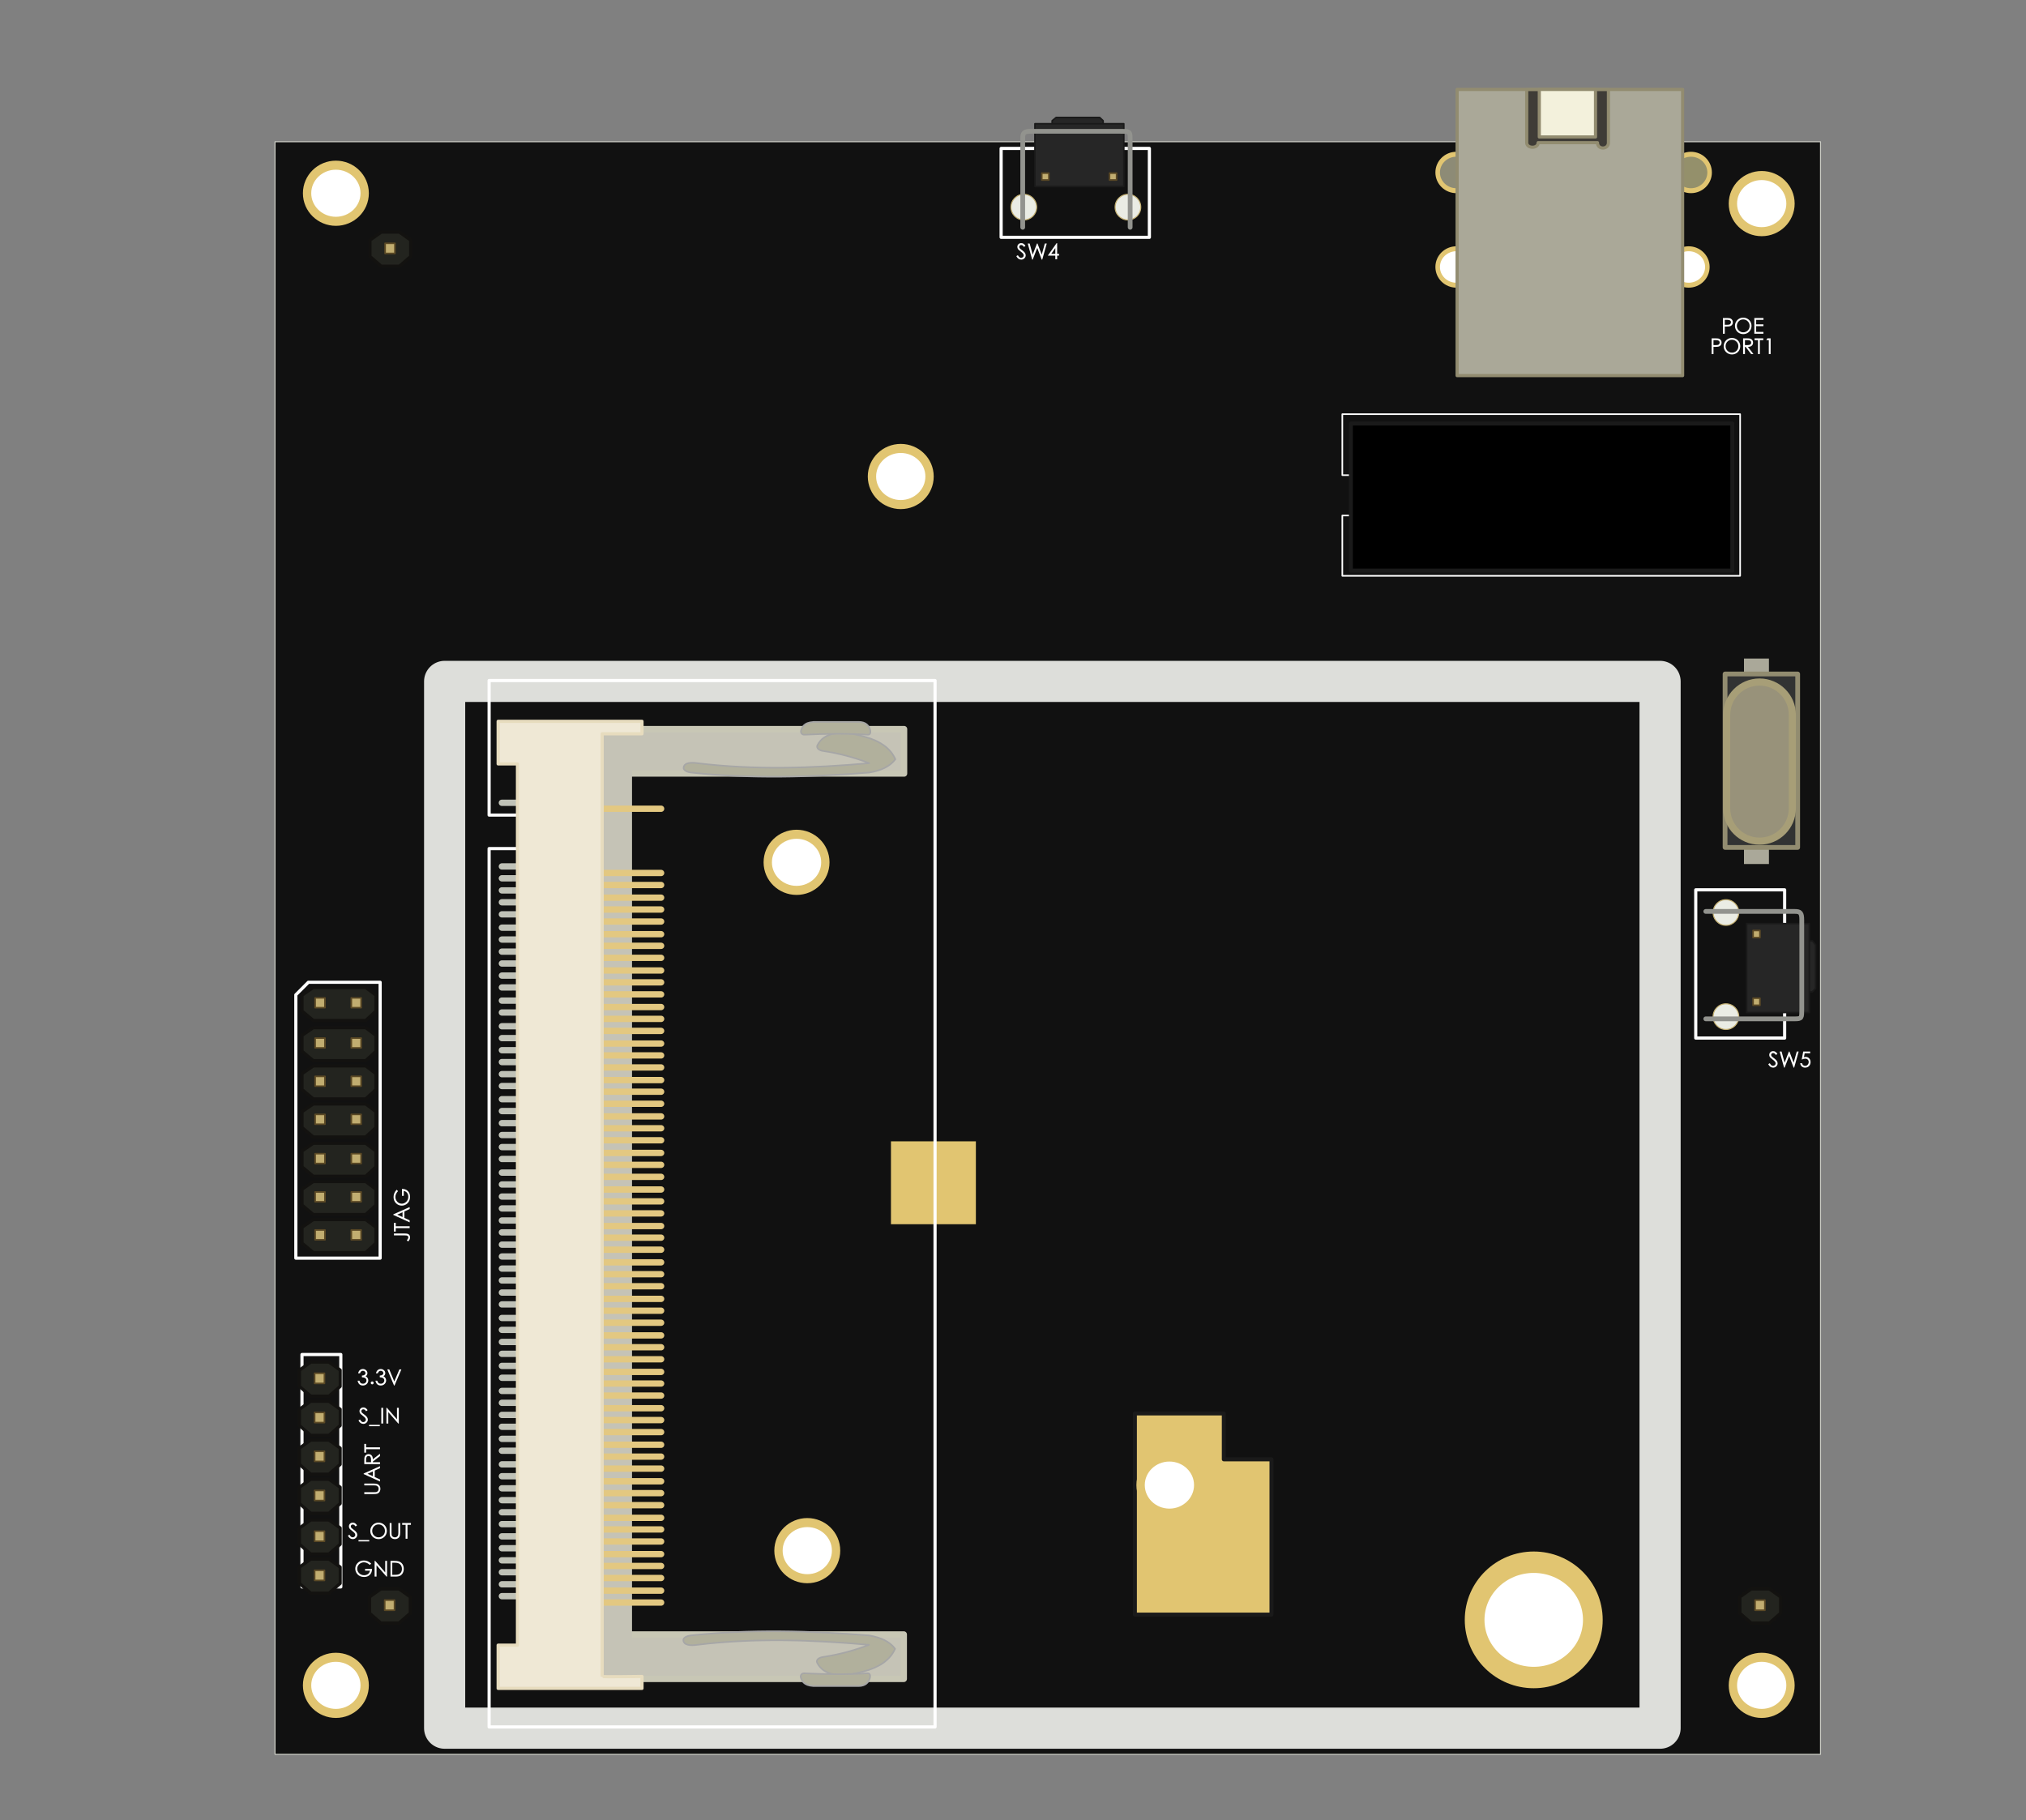 <?xml version="1.0" encoding="UTF-8" standalone="no"?>
<!DOCTYPE svg PUBLIC "-//W3C//DTD SVG 1.1//EN" "http://www.w3.org/Graphics/SVG/1.1/DTD/svg11.dtd">
<svg width="100%" height="100%" viewBox="0 0 1280 1150" version="1.1" xmlns="http://www.w3.org/2000/svg" xmlns:xlink="http://www.w3.org/1999/xlink" xml:space="preserve" style="fill-rule:evenodd;clip-rule:evenodd;stroke-linecap:round;stroke-linejoin:round;stroke-miterlimit:1.414;">
    <rect x="0" y="0" width="1280" height="1150" fill="#808080" stroke="none"/>
    <g transform="matrix(1.011,0,0,1.005,-3.081,0.949)">
        <rect x="174.908" y="88.156" width="965.796" height="1013.85" style="fill:rgb(17,17,17);stroke-width:0.64px;stroke:rgb(204,205,197);"/>
    </g>
    <path d="M717.021,893.081L773.183,893.081L773.183,922.075L803.295,922.075L803.295,1020.18L717.021,1020.18L717.021,893.081Z" style="fill:rgb(225,197,113);stroke-width:2.5px;stroke:rgb(26,26,26);"/>
    <rect x="562.894" y="721.14" width="53.652" height="52.372" style="fill:rgb(225,197,113);"/>
    <g id="jtag">
        <path d="M186.907,794.95L240.175,794.95L240.175,620.651L194.814,620.651L186.907,628.557L186.907,794.95Z" style="fill:none;stroke-width:2px;stroke:white;"/>
        <g id="JTAG" transform="matrix(-1.60812e-16,-1,1,-1.60812e-16,-615.372,993.821)">
            <path d="M214.444,870.938C214.444,871.851 214.374,872.53 214.234,872.973C214.094,873.416 213.823,873.771 213.42,874.038C213.018,874.305 212.583,874.438 212.117,874.438C211.652,874.438 211.222,874.366 210.828,874.221C210.435,874.076 209.971,873.773 209.438,873.312L210.062,872.389C210.587,872.769 210.985,873.023 211.256,873.149C211.527,873.276 211.792,873.339 212.05,873.339C212.307,873.339 212.545,873.244 212.762,873.054C212.979,872.864 213.117,872.618 213.176,872.315C213.235,872.012 213.264,871.539 213.264,870.897L213.264,864.262L214.444,864.262L214.444,870.938Z" style="fill:white;fill-rule:nonzero;"/>
            <path d="M221.188,865.402L219.017,865.402L219.017,874.194L217.837,874.194L217.837,865.402L215.652,865.402L215.652,864.262L221.188,864.262L221.188,865.402Z" style="fill:white;fill-rule:nonzero;"/>
            <path d="M231.161,874.194L229.926,874.194L228.393,870.87L224.295,870.87L222.775,874.194L221.486,874.194L226.181,863.869L226.534,863.869L231.161,874.194ZM227.864,869.689L226.358,866.338L224.838,869.689L227.864,869.689Z" style="fill:white;fill-rule:nonzero;"/>
            <path d="M242.64,869.337C242.612,870.947 242.144,872.2 241.235,873.095C240.326,873.991 239.13,874.438 237.646,874.438C235.946,874.438 234.589,873.916 233.576,872.871C232.563,871.826 232.056,870.603 232.056,869.201C232.056,867.799 232.563,866.584 233.576,865.558C234.589,864.531 235.896,864.018 237.497,864.018C238.366,864.018 239.173,864.178 239.919,864.499C240.665,864.821 241.396,865.311 242.11,865.972L241.215,866.826C240.663,866.293 240.066,865.883 239.424,865.598C238.782,865.314 238.121,865.171 237.443,865.171C236.764,865.171 236.091,865.352 235.421,865.714C234.752,866.076 234.227,866.564 233.847,867.179C233.467,867.794 233.277,868.459 233.277,869.174C233.277,870.286 233.696,871.257 234.532,872.084C235.369,872.912 236.416,873.326 237.674,873.326C238.605,873.326 239.41,873.07 240.089,872.559C240.767,872.048 241.183,871.349 241.337,870.463L238.243,870.463L238.243,869.337L242.64,869.337Z" style="fill:white;fill-rule:nonzero;"/>
        </g>
        <g transform="matrix(1,0,0,1,0,98.221)">
            <path d="M197.929,624.159L231.056,624.159L237.534,629.061L237.534,639.024L231.056,644.992L197.929,644.992L190.804,639.024L190.804,629.061L197.929,624.159Z" style="fill:rgb(35,36,31);stroke-width:2px;stroke:rgb(19,18,16);"/>
            <g transform="matrix(0.53,0,0,0.494,-3.09,488.473)">
                <rect x="381.477" y="287.99" width="11.716" height="12.521" style="fill:rgb(193,173,112);stroke-width:1.95px;stroke-linecap:square;stroke-linejoin:miter;stroke:rgb(91,73,37);"/>
            </g>
            <g transform="matrix(0.53,0,0,0.494,19.772,488.473)">
                <rect x="381.477" y="287.99" width="11.716" height="12.521" style="fill:rgb(193,173,112);stroke-width:1.95px;stroke-linecap:square;stroke-linejoin:miter;stroke:rgb(91,73,37);"/>
            </g>
        </g>
        <g transform="matrix(1,0,0,1,0,25.17)">
            <path d="M197.929,624.159L231.056,624.159L237.534,629.061L237.534,639.024L231.056,644.992L197.929,644.992L190.804,639.024L190.804,629.061L197.929,624.159Z" style="fill:rgb(35,36,31);stroke-width:2px;stroke:rgb(19,18,16);"/>
            <g transform="matrix(0.53,0,0,0.494,-3.09,488.473)">
                <rect x="381.477" y="287.99" width="11.716" height="12.521" style="fill:rgb(193,173,112);stroke-width:1.95px;stroke-linecap:square;stroke-linejoin:miter;stroke:rgb(91,73,37);"/>
            </g>
            <g transform="matrix(0.53,0,0,0.494,19.772,488.473)">
                <rect x="381.477" y="287.99" width="11.716" height="12.521" style="fill:rgb(193,173,112);stroke-width:1.95px;stroke-linecap:square;stroke-linejoin:miter;stroke:rgb(91,73,37);"/>
            </g>
        </g>
        <g transform="matrix(1,0,0,1,0,-0.232)">
            <path d="M197.929,624.159L231.056,624.159L237.534,629.061L237.534,639.024L231.056,644.992L197.929,644.992L190.804,639.024L190.804,629.061L197.929,624.159Z" style="fill:rgb(35,36,31);stroke-width:2px;stroke:rgb(19,18,16);"/>
            <g transform="matrix(0.53,0,0,0.494,-3.09,488.473)">
                <rect x="381.477" y="287.99" width="11.716" height="12.521" style="fill:rgb(193,173,112);stroke-width:1.95px;stroke-linecap:square;stroke-linejoin:miter;stroke:rgb(91,73,37);"/>
            </g>
            <g transform="matrix(0.53,0,0,0.494,19.772,488.473)">
                <rect x="381.477" y="287.99" width="11.716" height="12.521" style="fill:rgb(193,173,112);stroke-width:1.95px;stroke-linecap:square;stroke-linejoin:miter;stroke:rgb(91,73,37);"/>
            </g>
        </g>
        <g transform="matrix(1,0,0,1,0,146.425)">
            <path d="M197.929,624.159L231.056,624.159L237.534,629.061L237.534,639.024L231.056,644.992L197.929,644.992L190.804,639.024L190.804,629.061L197.929,624.159Z" style="fill:rgb(35,36,31);stroke-width:2px;stroke:rgb(19,18,16);"/>
            <g transform="matrix(0.53,0,0,0.494,-3.09,488.473)">
                <rect x="381.477" y="287.99" width="11.716" height="12.521" style="fill:rgb(193,173,112);stroke-width:1.95px;stroke-linecap:square;stroke-linejoin:miter;stroke:rgb(91,73,37);"/>
            </g>
            <g transform="matrix(0.53,0,0,0.494,19.772,488.473)">
                <rect x="381.477" y="287.99" width="11.716" height="12.521" style="fill:rgb(193,173,112);stroke-width:1.95px;stroke-linecap:square;stroke-linejoin:miter;stroke:rgb(91,73,37);"/>
            </g>
        </g>
        <g transform="matrix(1,0,0,1,0,73.375)">
            <path d="M197.929,624.159L231.056,624.159L237.534,629.061L237.534,639.024L231.056,644.992L197.929,644.992L190.804,639.024L190.804,629.061L197.929,624.159Z" style="fill:rgb(35,36,31);stroke-width:2px;stroke:rgb(19,18,16);"/>
            <g transform="matrix(0.53,0,0,0.494,-3.09,488.473)">
                <rect x="381.477" y="287.99" width="11.716" height="12.521" style="fill:rgb(193,173,112);stroke-width:1.95px;stroke-linecap:square;stroke-linejoin:miter;stroke:rgb(91,73,37);"/>
            </g>
            <g transform="matrix(0.53,0,0,0.494,19.772,488.473)">
                <rect x="381.477" y="287.99" width="11.716" height="12.521" style="fill:rgb(193,173,112);stroke-width:1.95px;stroke-linecap:square;stroke-linejoin:miter;stroke:rgb(91,73,37);"/>
            </g>
        </g>
        <g transform="matrix(1,0,0,1,0,122.396)">
            <path d="M197.929,624.159L231.056,624.159L237.534,629.061L237.534,639.024L231.056,644.992L197.929,644.992L190.804,639.024L190.804,629.061L197.929,624.159Z" style="fill:rgb(35,36,31);stroke-width:2px;stroke:rgb(19,18,16);"/>
            <g transform="matrix(0.53,0,0,0.494,-3.09,488.473)">
                <rect x="381.477" y="287.99" width="11.716" height="12.521" style="fill:rgb(193,173,112);stroke-width:1.95px;stroke-linecap:square;stroke-linejoin:miter;stroke:rgb(91,73,37);"/>
            </g>
            <g transform="matrix(0.53,0,0,0.494,19.772,488.473)">
                <rect x="381.477" y="287.99" width="11.716" height="12.521" style="fill:rgb(193,173,112);stroke-width:1.95px;stroke-linecap:square;stroke-linejoin:miter;stroke:rgb(91,73,37);"/>
            </g>
        </g>
        <g transform="matrix(1,0,0,1,0,49.345)">
            <path d="M197.929,624.159L231.056,624.159L237.534,629.061L237.534,639.024L231.056,644.992L197.929,644.992L190.804,639.024L190.804,629.061L197.929,624.159Z" style="fill:rgb(35,36,31);stroke-width:2px;stroke:rgb(19,18,16);"/>
            <g transform="matrix(0.53,0,0,0.494,-3.09,488.473)">
                <rect x="381.477" y="287.99" width="11.716" height="12.521" style="fill:rgb(193,173,112);stroke-width:1.95px;stroke-linecap:square;stroke-linejoin:miter;stroke:rgb(91,73,37);"/>
            </g>
            <g transform="matrix(0.53,0,0,0.494,19.772,488.473)">
                <rect x="381.477" y="287.99" width="11.716" height="12.521" style="fill:rgb(193,173,112);stroke-width:1.95px;stroke-linecap:square;stroke-linejoin:miter;stroke:rgb(91,73,37);"/>
            </g>
        </g>
    </g>
    <g id="uart">
        <rect x="190.79" y="855.842" width="24.532" height="146.839" style="fill:none;stroke-width:2px;stroke:white;"/>
        <g transform="matrix(1,0,0,1.035,-1.593,214.608)">
            <path d="M197.929,624.159L209.398,624.159L216.522,629.061L216.522,639.024L209.398,644.992L197.929,644.992L190.804,639.024L190.804,629.061L197.929,624.159Z" style="fill:rgb(35,36,31);stroke-width:1.97px;stroke:rgb(19,18,16);"/>
            <g transform="matrix(0.53,0,0,0.494,-1.812,488.736)">
                <rect x="381.477" y="287.99" width="11.716" height="12.521" style="fill:rgb(193,173,112);stroke-width:1.92px;stroke-linecap:square;stroke-linejoin:miter;stroke:rgb(91,73,37);"/>
            </g>
        </g>
        <g transform="matrix(1,0,0,1.035,42.683,357.932)">
            <path d="M197.929,624.159L209.398,624.159L216.522,629.061L216.522,639.024L209.398,644.992L197.929,644.992L190.804,639.024L190.804,629.061L197.929,624.159Z" style="fill:rgb(35,36,31);stroke-width:1.97px;stroke:rgb(19,18,16);"/>
            <g transform="matrix(0.53,0,0,0.494,-1.812,488.736)">
                <rect x="381.477" y="287.99" width="11.716" height="12.521" style="fill:rgb(193,173,112);stroke-width:1.92px;stroke-linecap:square;stroke-linejoin:miter;stroke:rgb(91,73,37);"/>
            </g>
        </g>
        <g transform="matrix(1,0,0,1.035,908.458,357.932)">
            <path d="M197.929,624.159L209.398,624.159L216.522,629.061L216.522,639.024L209.398,644.992L197.929,644.992L190.804,639.024L190.804,629.061L197.929,624.159Z" style="fill:rgb(35,36,31);stroke-width:1.97px;stroke:rgb(19,18,16);"/>
            <g transform="matrix(0.53,0,0,0.494,-1.812,488.736)">
                <rect x="381.477" y="287.99" width="11.716" height="12.521" style="fill:rgb(193,173,112);stroke-width:1.92px;stroke-linecap:square;stroke-linejoin:miter;stroke:rgb(91,73,37);"/>
            </g>
        </g>
        <g transform="matrix(1,0,0,1.035,42.931,-499.348)">
            <path d="M197.929,624.159L209.398,624.159L216.522,629.061L216.522,639.024L209.398,644.992L197.929,644.992L190.804,639.024L190.804,629.061L197.929,624.159Z" style="fill:rgb(35,36,31);stroke-width:1.97px;stroke:rgb(19,18,16);"/>
            <g transform="matrix(0.53,0,0,0.494,-1.812,488.736)">
                <rect x="381.477" y="287.99" width="11.716" height="12.521" style="fill:rgb(193,173,112);stroke-width:1.92px;stroke-linecap:square;stroke-linejoin:miter;stroke:rgb(91,73,37);"/>
            </g>
        </g>
        <g transform="matrix(1,0,0,1.035,-1.593,263.882)">
            <path d="M197.929,624.159L209.398,624.159L216.522,629.061L216.522,639.024L209.398,644.992L197.929,644.992L190.804,639.024L190.804,629.061L197.929,624.159Z" style="fill:rgb(35,36,31);stroke-width:1.97px;stroke:rgb(19,18,16);"/>
            <g transform="matrix(0.53,0,0,0.494,-1.812,488.736)">
                <rect x="381.477" y="287.99" width="11.716" height="12.521" style="fill:rgb(193,173,112);stroke-width:1.92px;stroke-linecap:square;stroke-linejoin:miter;stroke:rgb(91,73,37);"/>
            </g>
        </g>
        <g transform="matrix(1,0,0,1.035,-1.593,314.35)">
            <path d="M197.929,624.159L209.398,624.159L216.522,629.061L216.522,639.024L209.398,644.992L197.929,644.992L190.804,639.024L190.804,629.061L197.929,624.159Z" style="fill:rgb(35,36,31);stroke-width:1.97px;stroke:rgb(19,18,16);"/>
            <g transform="matrix(0.53,0,0,0.494,-1.812,488.736)">
                <rect x="381.477" y="287.99" width="11.716" height="12.521" style="fill:rgb(193,173,112);stroke-width:1.92px;stroke-linecap:square;stroke-linejoin:miter;stroke:rgb(91,73,37);"/>
            </g>
        </g>
        <g transform="matrix(1,0,0,1.035,-1.593,239.347)">
            <path d="M197.929,624.159L209.398,624.159L216.522,629.061L216.522,639.024L209.398,644.992L197.929,644.992L190.804,639.024L190.804,629.061L197.929,624.159Z" style="fill:rgb(35,36,31);stroke-width:1.97px;stroke:rgb(19,18,16);"/>
            <g transform="matrix(0.53,0,0,0.494,-1.812,488.736)">
                <rect x="381.477" y="287.99" width="11.716" height="12.521" style="fill:rgb(193,173,112);stroke-width:1.92px;stroke-linecap:square;stroke-linejoin:miter;stroke:rgb(91,73,37);"/>
            </g>
        </g>
        <g transform="matrix(1,0,0,1.035,-1.593,288.621)">
            <path d="M197.929,624.159L209.398,624.159L216.522,629.061L216.522,639.024L209.398,644.992L197.929,644.992L190.804,639.024L190.804,629.061L197.929,624.159Z" style="fill:rgb(35,36,31);stroke-width:1.97px;stroke:rgb(19,18,16);"/>
            <g transform="matrix(0.53,0,0,0.494,-1.812,488.736)">
                <rect x="381.477" y="287.99" width="11.716" height="12.521" style="fill:rgb(193,173,112);stroke-width:1.92px;stroke-linecap:square;stroke-linejoin:miter;stroke:rgb(91,73,37);"/>
            </g>
        </g>
        <g transform="matrix(1,0,0,1.035,-1.593,339.089)">
            <path d="M197.929,624.159L209.398,624.159L216.522,629.061L216.522,639.024L209.398,644.992L197.929,644.992L190.804,639.024L190.804,629.061L197.929,624.159Z" style="fill:rgb(35,36,31);stroke-width:1.97px;stroke:rgb(19,18,16);"/>
            <g transform="matrix(0.53,0,0,0.494,-1.812,488.736)">
                <rect x="381.477" y="287.99" width="11.716" height="12.521" style="fill:rgb(193,173,112);stroke-width:1.92px;stroke-linecap:square;stroke-linejoin:miter;stroke:rgb(91,73,37);"/>
            </g>
        </g>
        <g transform="matrix(1,0,0,1,13.652,0.983)">
            <path d="M217.341,868.604C217.875,868.866 218.289,869.228 218.583,869.689C218.877,870.151 219.024,870.653 219.024,871.195C219.024,872.082 218.7,872.844 218.054,873.482C217.407,874.119 216.591,874.438 215.605,874.438C214.718,874.438 213.992,874.183 213.427,873.672C212.861,873.161 212.479,872.403 212.28,871.399L213.434,871.399C213.605,872.041 213.861,872.518 214.2,872.83C214.539,873.143 215.023,873.299 215.652,873.299C216.281,873.299 216.808,873.102 217.233,872.708C217.658,872.315 217.87,871.82 217.87,871.223C217.87,870.626 217.629,870.151 217.145,869.798C216.661,869.445 215.948,869.26 215.008,869.242L215.008,868.156C215.686,868.156 216.233,868.011 216.649,867.722C217.065,867.432 217.273,867.073 217.273,866.643C217.273,866.214 217.113,865.856 216.792,865.571C216.471,865.286 216.082,865.144 215.625,865.144C215.168,865.144 214.797,865.273 214.512,865.531C214.227,865.788 213.985,866.18 213.786,866.704L212.606,866.704C212.805,865.836 213.167,865.171 213.691,864.71C214.216,864.248 214.863,864.018 215.632,864.018C216.401,864.018 217.068,864.271 217.633,864.778C218.198,865.284 218.481,865.899 218.481,866.623C218.481,867.455 218.101,868.115 217.341,868.604Z" style="fill:white;fill-rule:nonzero;"/>
            <path d="M221.493,871.874C221.747,871.874 221.961,871.962 222.138,872.138C222.314,872.315 222.402,872.532 222.402,872.79C222.402,873.048 222.314,873.265 222.138,873.441C221.961,873.617 221.749,873.706 221.5,873.706C221.251,873.706 221.036,873.615 220.856,873.434C220.675,873.253 220.584,873.036 220.584,872.783C220.584,872.53 220.675,872.315 220.856,872.138C221.036,871.962 221.249,871.874 221.493,871.874Z" style="fill:white;fill-rule:nonzero;"/>
            <path d="M228.617,868.604C229.15,868.866 229.564,869.228 229.858,869.689C230.152,870.151 230.299,870.653 230.299,871.195C230.299,872.082 229.976,872.844 229.329,873.482C228.682,874.119 227.866,874.438 226.88,874.438C225.993,874.438 225.268,874.183 224.702,873.672C224.137,873.161 223.755,872.403 223.556,871.399L224.709,871.399C224.881,872.041 225.136,872.518 225.476,872.83C225.815,873.143 226.299,873.299 226.927,873.299C227.556,873.299 228.083,873.102 228.508,872.708C228.933,872.315 229.146,871.82 229.146,871.223C229.146,870.626 228.904,870.151 228.42,869.798C227.936,869.445 227.224,869.26 226.283,869.242L226.283,868.156C226.961,868.156 227.509,868.011 227.925,867.722C228.341,867.432 228.549,867.073 228.549,866.643C228.549,866.214 228.388,865.856 228.067,865.571C227.746,865.286 227.357,865.144 226.9,865.144C226.443,865.144 226.073,865.273 225.788,865.531C225.503,865.788 225.261,866.18 225.062,866.704L223.881,866.704C224.08,865.836 224.442,865.171 224.967,864.71C225.491,864.248 226.138,864.018 226.907,864.018C227.676,864.018 228.343,864.271 228.908,864.778C229.474,865.284 229.756,865.899 229.756,866.623C229.756,867.455 229.376,868.115 228.617,868.604Z" style="fill:white;fill-rule:nonzero;"/>
            <path d="M239.933,864.262L235.604,874.438L235.292,874.438L231.032,864.262L232.28,864.262L235.455,871.901L238.684,864.262L239.933,864.262Z" style="fill:white;fill-rule:nonzero;"/>
        </g>
        <g transform="matrix(1,0,0,1,13.652,25.249)">
            <path d="M217.674,866.447C217.312,865.958 217.004,865.63 216.751,865.463C216.498,865.295 216.202,865.212 215.862,865.212C215.523,865.212 215.238,865.32 215.008,865.537C214.777,865.755 214.662,866.033 214.662,866.372C214.662,866.711 214.77,867.007 214.987,867.261C215.204,867.514 215.704,867.928 216.487,868.502C217.269,869.077 217.841,869.617 218.203,870.124C218.565,870.63 218.746,871.164 218.746,871.725C218.746,872.457 218.463,873.093 217.898,873.631C217.332,874.169 216.674,874.438 215.923,874.438C214.603,874.438 213.567,873.701 212.816,872.227L213.807,871.657C214.395,872.751 215.055,873.299 215.788,873.299C216.258,873.299 216.661,873.149 216.995,872.851C217.33,872.552 217.497,872.204 217.497,871.806C217.497,871.408 217.357,871.03 217.077,870.673C216.796,870.316 216.312,869.877 215.625,869.357C214.937,868.837 214.465,868.441 214.207,868.17C213.949,867.898 213.762,867.609 213.644,867.301C213.526,866.994 213.468,866.686 213.468,866.379C213.468,865.718 213.696,865.16 214.153,864.703C214.61,864.246 215.2,864.018 215.923,864.018C216.484,864.018 216.973,864.16 217.389,864.445C217.805,864.73 218.212,865.153 218.61,865.714L217.674,866.447Z" style="fill:white;fill-rule:nonzero;"/>
            <rect x="219.519" y="875.022" width="6.784" height="0.868" style="fill:white;fill-rule:nonzero;"/>
            <rect x="227.253" y="864.262" width="1.167" height="9.932" style="fill:white;fill-rule:nonzero;"/>
            <path d="M238.311,874.194L237.959,874.194L231.663,866.989L231.663,874.194L230.469,874.194L230.469,864.262L230.822,864.262L237.158,871.562L237.158,864.262L238.311,864.262L238.311,874.194Z" style="fill:white;fill-rule:nonzero;"/>
        </g>
        <g transform="matrix(1,0,0,1,13.652,98.043)">
            <path d="M210.998,866.447C210.636,865.958 210.329,865.63 210.075,865.463C209.822,865.295 209.526,865.212 209.187,865.212C208.848,865.212 208.563,865.32 208.332,865.537C208.101,865.755 207.986,866.033 207.986,866.372C207.986,866.711 208.094,867.007 208.312,867.261C208.529,867.514 209.028,867.928 209.811,868.502C210.593,869.077 211.165,869.617 211.527,870.124C211.889,870.63 212.07,871.164 212.07,871.725C212.07,872.457 211.787,873.093 211.222,873.631C210.657,874.169 209.999,874.438 209.248,874.438C207.927,874.438 206.891,873.701 206.141,872.227L207.131,871.657C207.719,872.751 208.379,873.299 209.112,873.299C209.582,873.299 209.985,873.149 210.32,872.851C210.654,872.552 210.822,872.204 210.822,871.806C210.822,871.408 210.682,871.03 210.401,870.673C210.121,870.316 209.637,869.877 208.949,869.357C208.262,868.837 207.789,868.441 207.531,868.17C207.274,867.898 207.086,867.609 206.968,867.301C206.851,866.994 206.792,866.686 206.792,866.379C206.792,865.718 207.02,865.16 207.477,864.703C207.934,864.246 208.524,864.018 209.248,864.018C209.809,864.018 210.297,864.16 210.713,864.445C211.129,864.73 211.536,865.153 211.934,865.714L210.998,866.447Z" style="fill:white;fill-rule:nonzero;"/>
            <rect x="212.843" y="875.022" width="6.784" height="0.868" style="fill:white;fill-rule:nonzero;"/>
            <path d="M225.462,864.018C226.43,864.018 227.321,864.246 228.135,864.703C228.949,865.16 229.589,865.791 230.055,866.596C230.521,867.401 230.754,868.276 230.754,869.221C230.754,870.167 230.523,871.042 230.062,871.847C229.6,872.652 228.967,873.285 228.162,873.746C227.357,874.208 226.482,874.438 225.537,874.438C224.591,874.438 223.712,874.21 222.898,873.753C222.083,873.296 221.446,872.668 220.984,871.867C220.523,871.067 220.292,870.194 220.292,869.248C220.292,868.303 220.523,867.426 220.984,866.616C221.446,865.807 222.077,865.171 222.877,864.71C223.678,864.248 224.539,864.018 225.462,864.018ZM225.503,873.299C226.633,873.299 227.59,872.914 228.372,872.145C229.155,871.376 229.546,870.413 229.546,869.255C229.546,868.097 229.15,867.125 228.359,866.338C227.567,865.551 226.615,865.158 225.503,865.158C224.363,865.158 223.411,865.553 222.647,866.345C221.882,867.136 221.5,868.1 221.5,869.235C221.5,870.37 221.894,871.331 222.68,872.118C223.467,872.905 224.408,873.299 225.503,873.299Z" style="fill:white;fill-rule:nonzero;"/>
            <path d="M239.18,870.232C239.18,871.236 239.078,872.007 238.874,872.546C238.671,873.084 238.309,873.534 237.789,873.896C237.269,874.257 236.66,874.438 235.964,874.438C235.412,874.438 234.915,874.35 234.471,874.174C234.028,873.997 233.66,873.749 233.366,873.427C233.072,873.106 232.861,872.749 232.735,872.356C232.608,871.962 232.545,871.254 232.545,870.232L232.545,864.262L233.712,864.262L233.712,870.232C233.712,870.874 233.73,871.338 233.766,871.623C233.802,871.908 233.906,872.184 234.078,872.451C234.25,872.717 234.496,872.93 234.817,873.088C235.139,873.247 235.503,873.326 235.91,873.326C236.398,873.326 236.821,873.183 237.178,872.898C237.536,872.613 237.766,872.283 237.87,871.908C237.974,871.532 238.026,870.974 238.026,870.232L238.026,864.262L239.18,864.262L239.18,870.232Z" style="fill:white;fill-rule:nonzero;"/>
            <path d="M245.964,865.402L243.793,865.402L243.793,874.194L242.612,874.194L242.612,865.402L240.428,865.402L240.428,864.262L245.964,864.262L245.964,865.402Z" style="fill:white;fill-rule:nonzero;"/>
        </g>
        <g transform="matrix(1,0,0,1,13.652,121.96)">
            <path d="M221.391,869.337C221.364,870.947 220.896,872.2 219.987,873.095C219.078,873.991 217.882,874.438 216.398,874.438C214.698,874.438 213.341,873.916 212.328,872.871C211.315,871.826 210.808,870.603 210.808,869.201C210.808,867.799 211.315,866.584 212.328,865.558C213.341,864.531 214.648,864.018 216.249,864.018C217.117,864.018 217.925,864.178 218.671,864.499C219.417,864.821 220.148,865.311 220.862,865.972L219.967,866.826C219.415,866.293 218.818,865.883 218.176,865.598C217.534,865.314 216.873,865.171 216.195,865.171C215.516,865.171 214.842,865.352 214.173,865.714C213.504,866.076 212.979,866.564 212.599,867.179C212.219,867.794 212.029,868.459 212.029,869.174C212.029,870.286 212.448,871.257 213.284,872.084C214.121,872.912 215.168,873.326 216.425,873.326C217.357,873.326 218.162,873.07 218.841,872.559C219.519,872.048 219.935,871.349 220.089,870.463L216.995,870.463L216.995,869.337L221.391,869.337Z" style="fill:white;fill-rule:nonzero;"/>
            <path d="M230.876,874.194L230.523,874.194L224.227,866.989L224.227,874.194L223.033,874.194L223.033,864.262L223.386,864.262L229.722,871.562L229.722,864.262L230.876,864.262L230.876,874.194Z" style="fill:white;fill-rule:nonzero;"/>
            <path d="M233.06,864.262L235.177,864.262C236.606,864.262 237.646,864.368 238.298,864.581C238.949,864.793 239.512,865.124 239.987,865.571C240.462,866.019 240.826,866.564 241.079,867.206C241.333,867.849 241.459,868.59 241.459,869.432C241.459,870.273 241.271,871.067 240.896,871.813C240.521,872.559 239.987,873.143 239.295,873.563C238.603,873.984 237.592,874.194 236.262,874.194L233.06,874.194L233.06,864.262ZM234.186,873.081L235.218,873.081C236.366,873.081 237.203,873.023 237.728,872.905C238.252,872.787 238.709,872.561 239.098,872.227C239.487,871.892 239.783,871.483 239.987,870.999C240.191,870.515 240.292,869.956 240.292,869.323C240.292,868.69 240.172,868.104 239.933,867.566C239.693,867.028 239.352,866.589 238.908,866.25C238.465,865.911 237.945,865.684 237.348,865.571C236.751,865.458 235.896,865.402 234.784,865.402L234.186,865.402L234.186,873.081Z" style="fill:white;fill-rule:nonzero;"/>
        </g>
        <g transform="matrix(-1.60812e-16,-1,1,-1.60812e-16,-634.112,1154.75)">
            <path d="M217.375,870.232C217.375,871.236 217.273,872.007 217.07,872.546C216.866,873.084 216.505,873.534 215.984,873.896C215.464,874.257 214.856,874.438 214.16,874.438C213.608,874.438 213.11,874.35 212.667,874.174C212.224,873.997 211.855,873.749 211.561,873.427C211.267,873.106 211.057,872.749 210.93,872.356C210.804,871.962 210.74,871.254 210.74,870.232L210.74,864.262L211.907,864.262L211.907,870.232C211.907,870.874 211.925,871.338 211.961,871.623C211.998,871.908 212.102,872.184 212.274,872.451C212.445,872.717 212.692,872.93 213.013,873.088C213.334,873.247 213.698,873.326 214.105,873.326C214.594,873.326 215.017,873.183 215.374,872.898C215.731,872.613 215.962,872.283 216.066,871.908C216.17,871.532 216.222,870.974 216.222,870.232L216.222,864.262L217.375,864.262L217.375,870.232Z" style="fill:white;fill-rule:nonzero;"/>
            <path d="M228.352,874.194L227.117,874.194L225.584,870.87L221.486,870.87L219.967,874.194L218.678,874.194L223.372,863.869L223.725,863.869L228.352,874.194ZM225.055,869.689L223.549,866.338L222.029,869.689L225.055,869.689Z" style="fill:white;fill-rule:nonzero;"/>
            <path d="M236.222,874.194L234.756,874.194L231.256,869.662L230.849,869.662L230.849,874.194L229.682,874.194L229.682,864.262L231.717,864.262C232.803,864.262 233.549,864.309 233.956,864.404C234.363,864.499 234.716,864.66 235.014,864.886C235.313,865.112 235.548,865.404 235.72,865.761C235.892,866.119 235.978,866.514 235.978,866.949C235.978,867.772 235.697,868.43 235.136,868.923C234.575,869.416 233.766,869.662 232.708,869.662L236.222,874.194ZM230.849,868.522L232.436,868.522C233.232,868.532 233.82,868.412 234.2,868.163C234.58,867.914 234.77,867.516 234.77,866.969C234.77,866.422 234.584,866.024 234.214,865.775C233.843,865.526 233.264,865.402 232.477,865.402L230.849,865.402L230.849,868.522Z" style="fill:white;fill-rule:nonzero;"/>
            <path d="M242.436,865.402L240.265,865.402L240.265,874.194L239.085,874.194L239.085,865.402L236.9,865.402L236.9,864.262L242.436,864.262L242.436,865.402Z" style="fill:white;fill-rule:nonzero;"/>
        </g>
    </g>
    <g id="bohrungen">
        <g transform="matrix(0.819,0,0,0.889,38.444,118.072)">
            <ellipse cx="212.159" cy="1065.02" rx="22.216" ry="19.948" style="fill:white;stroke-width:6.43px;stroke-linecap:butt;stroke:rgb(225,197,113);"/>
        </g>
        <g transform="matrix(0.819,0,0,0.889,38.444,-824.7)">
            <ellipse cx="212.159" cy="1065.02" rx="22.216" ry="19.948" style="fill:white;stroke-width:6.43px;stroke-linecap:butt;stroke:rgb(225,197,113);"/>
        </g>
        <g transform="matrix(0.819,0,0,0.889,395.326,-645.73)">
            <ellipse cx="212.159" cy="1065.02" rx="22.216" ry="19.948" style="fill:white;stroke-width:6.43px;stroke-linecap:butt;stroke:rgb(225,197,113);"/>
        </g>
        <g transform="matrix(0.819,0,0,0.889,329.495,-401.952)">
            <ellipse cx="212.159" cy="1065.02" rx="22.216" ry="19.948" style="fill:white;stroke-width:6.43px;stroke-linecap:butt;stroke:rgb(225,197,113);"/>
        </g>
        <g transform="matrix(0.819,0,0,0.889,336.27,32.955)">
            <ellipse cx="212.159" cy="1065.02" rx="22.216" ry="19.948" style="fill:white;stroke-width:6.43px;stroke-linecap:butt;stroke:rgb(225,197,113);"/>
        </g>
        <g transform="matrix(0.819,0,0,0.889,565.061,-8.47)">
            <ellipse cx="212.159" cy="1065.02" rx="22.216" ry="19.948" style="fill:white;stroke-width:6.43px;stroke-linecap:butt;stroke:rgb(225,197,113);"/>
        </g>
        <g transform="matrix(1.681,0,0,1.826,612.355,-921.226)">
            <ellipse cx="212.159" cy="1065.02" rx="22.216" ry="19.948" style="fill:white;stroke-width:7.41px;stroke-linecap:butt;stroke:rgb(225,197,113);"/>
        </g>
        <g transform="matrix(0.819,0,0,0.889,939.256,118.072)">
            <ellipse cx="212.159" cy="1065.02" rx="22.216" ry="19.948" style="fill:white;stroke-width:6.43px;stroke-linecap:butt;stroke:rgb(225,197,113);"/>
        </g>
        <g transform="matrix(0.819,0,0,0.889,939.256,-818.161)">
            <ellipse cx="212.159" cy="1065.02" rx="22.216" ry="19.948" style="fill:white;stroke-width:6.43px;stroke-linecap:butt;stroke:rgb(225,197,113);"/>
        </g>
    </g>
    <g id="pcie-slot">
        <rect x="280.916" y="430.545" width="767.9" height="661.387" style="fill:none;stroke-width:26px;stroke-linecap:butt;stroke:rgb(221,222,218);"/>
        <path d="M590.75,429.998L590.75,1091.16L309.016,1091.16L309.016,536.179L342.726,536.179L342.726,515.005L309.016,515.005L309.016,429.998L590.75,429.998" style="fill:none;stroke-width:2px;stroke:white;"/>
        <g>
            <rect x="372.162" y="1032.72" width="198.844" height="28.08" style="fill:rgb(197,195,182);stroke-width:4px;stroke:rgb(200,199,181);"/>
            <path d="M436.553,1033.33C474.072,1029.32 511.557,1030.39 549.03,1033.33C556.487,1034.6 562.19,1037.25 565.494,1041.77C562.273,1049.03 555.316,1053.5 545.805,1056.05C531.005,1060.25 520.333,1058.81 516.245,1050.53C515.535,1049.1 516.864,1047.43 519.876,1046.97C529.886,1045.46 539.599,1042.91 549.03,1039.27C512.786,1036.06 476.557,1034.87 440.37,1039.27C436.455,1039.83 432.21,1039.64 431.74,1036.56C431.463,1034.74 434.069,1033.6 436.553,1033.33Z" style="fill:rgb(177,176,156);stroke-width:1px;stroke:rgb(166,166,166);"/>
            <path d="M508.043,1057.27C521.432,1057.91 534.826,1058.09 548.234,1057.27C549.496,1057.19 549.959,1058.58 549.661,1059.9C548.948,1063.06 546.687,1065.33 542.43,1065.33L516.199,1065.33C508.997,1065.61 506.851,1063.1 505.936,1059.9C505.553,1058.56 506.488,1057.19 508.043,1057.27Z" style="fill:rgb(177,176,156);stroke-width:1px;stroke:rgb(166,166,166);"/>
        </g>
        <g transform="matrix(1,0,0,-1,0.174,1521.47)">
            <rect x="372.162" y="1032.72" width="198.844" height="28.08" style="fill:rgb(197,195,182);stroke-width:4px;stroke:rgb(200,199,181);"/>
            <path d="M436.553,1033.33C474.072,1029.32 511.557,1030.39 549.03,1033.33C556.487,1034.6 562.19,1037.25 565.494,1041.77C562.273,1049.03 555.316,1053.5 545.805,1056.05C531.005,1060.25 520.333,1058.81 516.245,1050.53C515.535,1049.1 516.864,1047.43 519.876,1046.97C529.886,1045.46 539.599,1042.91 549.03,1039.27C512.786,1036.06 476.557,1034.87 440.37,1039.27C436.455,1039.83 432.21,1039.64 431.74,1036.56C431.463,1034.74 434.069,1033.6 436.553,1033.33Z" style="fill:rgb(177,176,156);stroke-width:1px;stroke:rgb(166,166,166);"/>
            <path d="M508.043,1057.27C521.432,1057.91 534.826,1058.09 548.234,1057.27C549.496,1057.19 549.959,1058.58 549.661,1059.9C548.948,1063.06 546.687,1065.33 542.43,1065.33L516.199,1065.33C508.997,1065.61 506.851,1063.1 505.936,1059.9C505.553,1058.56 506.488,1057.19 508.043,1057.27Z" style="fill:rgb(177,176,156);stroke-width:1px;stroke:rgb(166,166,166);"/>
        </g>
        <g transform="matrix(0.136,0,0,-21.404,321.637,23166.1)">
            <rect x="372.162" y="1032.72" width="198.844" height="28.08" style="fill:rgb(197,195,182);stroke-width:0.26px;stroke:rgb(200,199,181);"/>
        </g>
        <g id="pins-golden">
            <path d="M376.43,551.584L417.682,551.584" style="fill:none;stroke-width:4px;stroke:rgb(227,200,129);"/>
            <g transform="matrix(1,0,0,1,0,-40.588)">
                <path d="M376.43,551.584L417.682,551.584" style="fill:none;stroke-width:4px;stroke:rgb(227,200,129);"/>
            </g>
            <g transform="matrix(1,0,0,1,0,276.571)">
                <path d="M376.43,551.584L417.682,551.584" style="fill:none;stroke-width:4px;stroke:rgb(227,200,129);"/>
            </g>
            <g transform="matrix(1,0,0,1,0,92.188)">
                <path d="M376.43,551.584L417.682,551.584" style="fill:none;stroke-width:4px;stroke:rgb(227,200,129);"/>
            </g>
            <g transform="matrix(1,0,0,1,0,368.759)">
                <path d="M376.43,551.584L417.682,551.584" style="fill:none;stroke-width:4px;stroke:rgb(227,200,129);"/>
            </g>
            <g transform="matrix(1,0,0,1,0,184.404)">
                <path d="M376.43,551.584L417.682,551.584" style="fill:none;stroke-width:4px;stroke:rgb(227,200,129);"/>
            </g>
            <g transform="matrix(1,0,0,1,0,460.975)">
                <path d="M376.43,551.584L417.682,551.584" style="fill:none;stroke-width:4px;stroke:rgb(227,200,129);"/>
            </g>
            <g transform="matrix(1,0,0,1,0,46.023)">
                <path d="M376.43,551.584L417.682,551.584" style="fill:none;stroke-width:4px;stroke:rgb(227,200,129);"/>
            </g>
            <g transform="matrix(1,0,0,1,0,322.594)">
                <path d="M376.43,551.584L417.682,551.584" style="fill:none;stroke-width:4px;stroke:rgb(227,200,129);"/>
            </g>
            <g transform="matrix(1,0,0,1,0,138.211)">
                <path d="M376.43,551.584L417.682,551.584" style="fill:none;stroke-width:4px;stroke:rgb(227,200,129);"/>
            </g>
            <g transform="matrix(1,0,0,1,0,414.782)">
                <path d="M376.43,551.584L417.682,551.584" style="fill:none;stroke-width:4px;stroke:rgb(227,200,129);"/>
            </g>
            <g transform="matrix(1,0,0,1,0,230.427)">
                <path d="M376.43,551.584L417.682,551.584" style="fill:none;stroke-width:4px;stroke:rgb(227,200,129);"/>
            </g>
            <g transform="matrix(1,0,0,1,0,23.084)">
                <path d="M376.43,551.584L417.682,551.584" style="fill:none;stroke-width:4px;stroke:rgb(227,200,129);"/>
            </g>
            <g transform="matrix(1,0,0,1,0,299.655)">
                <path d="M376.43,551.584L417.682,551.584" style="fill:none;stroke-width:4px;stroke:rgb(227,200,129);"/>
            </g>
            <g transform="matrix(1,0,0,1,0,115.273)">
                <path d="M376.43,551.584L417.682,551.584" style="fill:none;stroke-width:4px;stroke:rgb(227,200,129);"/>
            </g>
            <g transform="matrix(1,0,0,1,0,391.843)">
                <path d="M376.43,551.584L417.682,551.584" style="fill:none;stroke-width:4px;stroke:rgb(227,200,129);"/>
            </g>
            <g transform="matrix(1,0,0,1,0,207.488)">
                <path d="M376.43,551.584L417.682,551.584" style="fill:none;stroke-width:4px;stroke:rgb(227,200,129);"/>
            </g>
            <g transform="matrix(1,0,0,1,0,69.108)">
                <path d="M376.43,551.584L417.682,551.584" style="fill:none;stroke-width:4px;stroke:rgb(227,200,129);"/>
            </g>
            <g transform="matrix(1,0,0,1,0,345.678)">
                <path d="M376.43,551.584L417.682,551.584" style="fill:none;stroke-width:4px;stroke:rgb(227,200,129);"/>
            </g>
            <g transform="matrix(1,0,0,1,0,161.296)">
                <path d="M376.43,551.584L417.682,551.584" style="fill:none;stroke-width:4px;stroke:rgb(227,200,129);"/>
            </g>
            <g transform="matrix(1,0,0,1,0,437.866)">
                <path d="M376.43,551.584L417.682,551.584" style="fill:none;stroke-width:4px;stroke:rgb(227,200,129);"/>
            </g>
            <g transform="matrix(1,0,0,1,0,253.512)">
                <path d="M376.43,551.584L417.682,551.584" style="fill:none;stroke-width:4px;stroke:rgb(227,200,129);"/>
            </g>
            <g transform="matrix(1,0,0,1,0,7.597)">
                <path d="M376.43,551.584L417.682,551.584" style="fill:none;stroke-width:4px;stroke:rgb(227,200,129);"/>
            </g>
            <g transform="matrix(1,0,0,1,0,284.167)">
                <path d="M376.43,551.584L417.682,551.584" style="fill:none;stroke-width:4px;stroke:rgb(227,200,129);"/>
            </g>
            <g transform="matrix(1,0,0,1,0,99.785)">
                <path d="M376.43,551.584L417.682,551.584" style="fill:none;stroke-width:4px;stroke:rgb(227,200,129);"/>
            </g>
            <g transform="matrix(1,0,0,1,0,376.356)">
                <path d="M376.43,551.584L417.682,551.584" style="fill:none;stroke-width:4px;stroke:rgb(227,200,129);"/>
            </g>
            <g transform="matrix(1,0,0,1,0,192.001)">
                <path d="M376.43,551.584L417.682,551.584" style="fill:none;stroke-width:4px;stroke:rgb(227,200,129);"/>
            </g>
            <g transform="matrix(1,0,0,1,0,53.62)">
                <path d="M376.43,551.584L417.682,551.584" style="fill:none;stroke-width:4px;stroke:rgb(227,200,129);"/>
            </g>
            <g transform="matrix(1,0,0,1,0,330.191)">
                <path d="M376.43,551.584L417.682,551.584" style="fill:none;stroke-width:4px;stroke:rgb(227,200,129);"/>
            </g>
            <g transform="matrix(1,0,0,1,0,145.808)">
                <path d="M376.43,551.584L417.682,551.584" style="fill:none;stroke-width:4px;stroke:rgb(227,200,129);"/>
            </g>
            <g transform="matrix(1,0,0,1,0,422.379)">
                <path d="M376.43,551.584L417.682,551.584" style="fill:none;stroke-width:4px;stroke:rgb(227,200,129);"/>
            </g>
            <g transform="matrix(1,0,0,1,0,238.024)">
                <path d="M376.43,551.584L417.682,551.584" style="fill:none;stroke-width:4px;stroke:rgb(227,200,129);"/>
            </g>
            <g transform="matrix(1,0,0,1,0,30.681)">
                <path d="M376.43,551.584L417.682,551.584" style="fill:none;stroke-width:4px;stroke:rgb(227,200,129);"/>
            </g>
            <g transform="matrix(1,0,0,1,0,307.252)">
                <path d="M376.43,551.584L417.682,551.584" style="fill:none;stroke-width:4px;stroke:rgb(227,200,129);"/>
            </g>
            <g transform="matrix(1,0,0,1,0,122.869)">
                <path d="M376.43,551.584L417.682,551.584" style="fill:none;stroke-width:4px;stroke:rgb(227,200,129);"/>
            </g>
            <g transform="matrix(1,0,0,1,0,399.44)">
                <path d="M376.43,551.584L417.682,551.584" style="fill:none;stroke-width:4px;stroke:rgb(227,200,129);"/>
            </g>
            <g transform="matrix(1,0,0,1,0,215.085)">
                <path d="M376.43,551.584L417.682,551.584" style="fill:none;stroke-width:4px;stroke:rgb(227,200,129);"/>
            </g>
            <g transform="matrix(1,0,0,1,0,76.704)">
                <path d="M376.43,551.584L417.682,551.584" style="fill:none;stroke-width:4px;stroke:rgb(227,200,129);"/>
            </g>
            <g transform="matrix(1,0,0,1,0,353.275)">
                <path d="M376.43,551.584L417.682,551.584" style="fill:none;stroke-width:4px;stroke:rgb(227,200,129);"/>
            </g>
            <g transform="matrix(1,0,0,1,0,168.892)">
                <path d="M376.43,551.584L417.682,551.584" style="fill:none;stroke-width:4px;stroke:rgb(227,200,129);"/>
            </g>
            <g transform="matrix(1,0,0,1,0,445.463)">
                <path d="M376.43,551.584L417.682,551.584" style="fill:none;stroke-width:4px;stroke:rgb(227,200,129);"/>
            </g>
            <g transform="matrix(1,0,0,1,0,261.108)">
                <path d="M376.43,551.584L417.682,551.584" style="fill:none;stroke-width:4px;stroke:rgb(227,200,129);"/>
            </g>
            <g transform="matrix(1,0,0,1,0,15.595)">
                <path d="M376.43,551.584L417.682,551.584" style="fill:none;stroke-width:4px;stroke:rgb(227,200,129);"/>
            </g>
            <g transform="matrix(1,0,0,1,0,292.166)">
                <path d="M376.43,551.584L417.682,551.584" style="fill:none;stroke-width:4px;stroke:rgb(227,200,129);"/>
            </g>
            <g transform="matrix(1,0,0,1,0,107.783)">
                <path d="M376.43,551.584L417.682,551.584" style="fill:none;stroke-width:4px;stroke:rgb(227,200,129);"/>
            </g>
            <g transform="matrix(1,0,0,1,0,384.354)">
                <path d="M376.43,551.584L417.682,551.584" style="fill:none;stroke-width:4px;stroke:rgb(227,200,129);"/>
            </g>
            <g transform="matrix(1,0,0,1,0,199.999)">
                <path d="M376.43,551.584L417.682,551.584" style="fill:none;stroke-width:4px;stroke:rgb(227,200,129);"/>
            </g>
            <g transform="matrix(1,0,0,1,0,61.618)">
                <path d="M376.43,551.584L417.682,551.584" style="fill:none;stroke-width:4px;stroke:rgb(227,200,129);"/>
            </g>
            <g transform="matrix(1,0,0,1,0,338.189)">
                <path d="M376.43,551.584L417.682,551.584" style="fill:none;stroke-width:4px;stroke:rgb(227,200,129);"/>
            </g>
            <g transform="matrix(1,0,0,1,0,153.806)">
                <path d="M376.43,551.584L417.682,551.584" style="fill:none;stroke-width:4px;stroke:rgb(227,200,129);"/>
            </g>
            <g transform="matrix(1,0,0,1,0,430.377)">
                <path d="M376.43,551.584L417.682,551.584" style="fill:none;stroke-width:4px;stroke:rgb(227,200,129);"/>
            </g>
            <g transform="matrix(1,0,0,1,0,246.022)">
                <path d="M376.43,551.584L417.682,551.584" style="fill:none;stroke-width:4px;stroke:rgb(227,200,129);"/>
            </g>
            <g transform="matrix(1,0,0,1,0,38.679)">
                <path d="M376.43,551.584L417.682,551.584" style="fill:none;stroke-width:4px;stroke:rgb(227,200,129);"/>
            </g>
            <g transform="matrix(1,0,0,1,0,315.25)">
                <path d="M376.43,551.584L417.682,551.584" style="fill:none;stroke-width:4px;stroke:rgb(227,200,129);"/>
            </g>
            <g transform="matrix(1,0,0,1,0,130.867)">
                <path d="M376.43,551.584L417.682,551.584" style="fill:none;stroke-width:4px;stroke:rgb(227,200,129);"/>
            </g>
            <g transform="matrix(1,0,0,1,0,407.438)">
                <path d="M376.43,551.584L417.682,551.584" style="fill:none;stroke-width:4px;stroke:rgb(227,200,129);"/>
            </g>
            <g transform="matrix(1,0,0,1,0,223.083)">
                <path d="M376.43,551.584L417.682,551.584" style="fill:none;stroke-width:4px;stroke:rgb(227,200,129);"/>
            </g>
            <g transform="matrix(1,0,0,1,0,84.702)">
                <path d="M376.43,551.584L417.682,551.584" style="fill:none;stroke-width:4px;stroke:rgb(227,200,129);"/>
            </g>
            <g transform="matrix(1,0,0,1,0,361.273)">
                <path d="M376.43,551.584L417.682,551.584" style="fill:none;stroke-width:4px;stroke:rgb(227,200,129);"/>
            </g>
            <g transform="matrix(1,0,0,1,0,176.89)">
                <path d="M376.43,551.584L417.682,551.584" style="fill:none;stroke-width:4px;stroke:rgb(227,200,129);"/>
            </g>
            <g transform="matrix(1,0,0,1,0,453.461)">
                <path d="M376.43,551.584L417.682,551.584" style="fill:none;stroke-width:4px;stroke:rgb(227,200,129);"/>
            </g>
            <g transform="matrix(1,0,0,1,0,269.106)">
                <path d="M376.43,551.584L417.682,551.584" style="fill:none;stroke-width:4px;stroke:rgb(227,200,129);"/>
            </g>
        </g>
        <g id="pins-silver">
            <path d="M330.731,1008.52L317.083,1008.52" style="fill:none;stroke-width:4px;stroke:rgb(192,194,183);"/>
            <g transform="matrix(1,0,0,1,0,-184.339)">
                <path d="M330.731,1008.52L317.083,1008.52" style="fill:none;stroke-width:4px;stroke:rgb(192,194,183);"/>
            </g>
            <g transform="matrix(1,0,0,1,0,-45.509)">
                <path d="M330.731,1008.52L317.083,1008.52" style="fill:none;stroke-width:4px;stroke:rgb(192,194,183);"/>
            </g>
            <g transform="matrix(1,0,0,1,0,-229.848)">
                <path d="M330.731,1008.52L317.083,1008.52" style="fill:none;stroke-width:4px;stroke:rgb(192,194,183);"/>
            </g>
            <g transform="matrix(1,0,0,1,0,-91.89)">
                <path d="M330.731,1008.52L317.083,1008.52" style="fill:none;stroke-width:4px;stroke:rgb(192,194,183);"/>
            </g>
            <g transform="matrix(1,0,0,1,0,-276.229)">
                <path d="M330.731,1008.52L317.083,1008.52" style="fill:none;stroke-width:4px;stroke:rgb(192,194,183);"/>
            </g>
            <g transform="matrix(1,0,0,1,0,-137.983)">
                <path d="M330.731,1008.52L317.083,1008.52" style="fill:none;stroke-width:4px;stroke:rgb(192,194,183);"/>
            </g>
            <g transform="matrix(1,0,0,1,0,-322.322)">
                <path d="M330.731,1008.52L317.083,1008.52" style="fill:none;stroke-width:4px;stroke:rgb(192,194,183);"/>
            </g>
            <g transform="matrix(1,0,0,1,0,-384.605)">
                <path d="M330.731,1008.52L317.083,1008.52" style="fill:none;stroke-width:4px;stroke:rgb(192,194,183);"/>
            </g>
            <g transform="matrix(1,0,0,1,0,-15.13)">
                <path d="M330.731,1008.52L317.083,1008.52" style="fill:none;stroke-width:4px;stroke:rgb(192,194,183);"/>
            </g>
            <g transform="matrix(1,0,0,1,0,-199.469)">
                <path d="M330.731,1008.52L317.083,1008.52" style="fill:none;stroke-width:4px;stroke:rgb(192,194,183);"/>
            </g>
            <g transform="matrix(1,0,0,1,0,-60.64)">
                <path d="M330.731,1008.52L317.083,1008.52" style="fill:none;stroke-width:4px;stroke:rgb(192,194,183);"/>
            </g>
            <g transform="matrix(1,0,0,1,0,-244.978)">
                <path d="M330.731,1008.52L317.083,1008.52" style="fill:none;stroke-width:4px;stroke:rgb(192,194,183);"/>
            </g>
            <g transform="matrix(1,0,0,1,0,-107.02)">
                <path d="M330.731,1008.52L317.083,1008.52" style="fill:none;stroke-width:4px;stroke:rgb(192,194,183);"/>
            </g>
            <g transform="matrix(1,0,0,1,0,-291.359)">
                <path d="M330.731,1008.52L317.083,1008.52" style="fill:none;stroke-width:4px;stroke:rgb(192,194,183);"/>
            </g>
            <g transform="matrix(1,0,0,1,0,-153.113)">
                <path d="M330.731,1008.52L317.083,1008.52" style="fill:none;stroke-width:4px;stroke:rgb(192,194,183);"/>
            </g>
            <g transform="matrix(1,0,0,1,0,-337.452)">
                <path d="M330.731,1008.52L317.083,1008.52" style="fill:none;stroke-width:4px;stroke:rgb(192,194,183);"/>
            </g>
            <g transform="matrix(1,0,0,1,0,-399.735)">
                <path d="M330.731,1008.52L317.083,1008.52" style="fill:none;stroke-width:4px;stroke:rgb(192,194,183);"/>
            </g>
            <g transform="matrix(1,0,0,1,0,-438.422)">
                <path d="M330.731,1008.52L317.083,1008.52" style="fill:none;stroke-width:4px;stroke:rgb(192,194,183);"/>
            </g>
            <g transform="matrix(1,0,0,1,0,-30.272)">
                <path d="M330.731,1008.52L317.083,1008.52" style="fill:none;stroke-width:4px;stroke:rgb(192,194,183);"/>
            </g>
            <g transform="matrix(1,0,0,1,0,-214.611)">
                <path d="M330.731,1008.52L317.083,1008.52" style="fill:none;stroke-width:4px;stroke:rgb(192,194,183);"/>
            </g>
            <g transform="matrix(1,0,0,1,0,-75.781)">
                <path d="M330.731,1008.52L317.083,1008.52" style="fill:none;stroke-width:4px;stroke:rgb(192,194,183);"/>
            </g>
            <g transform="matrix(1,0,0,1,0,-260.12)">
                <path d="M330.731,1008.52L317.083,1008.52" style="fill:none;stroke-width:4px;stroke:rgb(192,194,183);"/>
            </g>
            <g transform="matrix(1,0,0,1,0,-122.162)">
                <path d="M330.731,1008.52L317.083,1008.52" style="fill:none;stroke-width:4px;stroke:rgb(192,194,183);"/>
            </g>
            <g transform="matrix(1,0,0,1,0,-306.501)">
                <path d="M330.731,1008.52L317.083,1008.52" style="fill:none;stroke-width:4px;stroke:rgb(192,194,183);"/>
            </g>
            <g transform="matrix(1,0,0,1,0,-368.784)">
                <path d="M330.731,1008.52L317.083,1008.52" style="fill:none;stroke-width:4px;stroke:rgb(192,194,183);"/>
            </g>
            <g transform="matrix(1,0,0,1,0,-168.255)">
                <path d="M330.731,1008.52L317.083,1008.52" style="fill:none;stroke-width:4px;stroke:rgb(192,194,183);"/>
            </g>
            <g transform="matrix(1,0,0,1,0,-352.594)">
                <path d="M330.731,1008.52L317.083,1008.52" style="fill:none;stroke-width:4px;stroke:rgb(192,194,183);"/>
            </g>
            <g transform="matrix(1,0,0,1,0,-414.877)">
                <path d="M330.731,1008.52L317.083,1008.52" style="fill:none;stroke-width:4px;stroke:rgb(192,194,183);"/>
            </g>
            <g transform="matrix(1,0,0,1,0,-453.564)">
                <path d="M330.731,1008.52L317.083,1008.52" style="fill:none;stroke-width:4px;stroke:rgb(192,194,183);"/>
            </g>
            <g transform="matrix(1,0,0,1,0,-7.503)">
                <path d="M330.731,1008.52L317.083,1008.52" style="fill:none;stroke-width:4px;stroke:rgb(192,194,183);"/>
            </g>
            <g transform="matrix(1,0,0,1,0,-191.842)">
                <path d="M330.731,1008.52L317.083,1008.52" style="fill:none;stroke-width:4px;stroke:rgb(192,194,183);"/>
            </g>
            <g transform="matrix(1,0,0,1,0,-53.012)">
                <path d="M330.731,1008.52L317.083,1008.52" style="fill:none;stroke-width:4px;stroke:rgb(192,194,183);"/>
            </g>
            <g transform="matrix(1,0,0,1,0,-237.351)">
                <path d="M330.731,1008.52L317.083,1008.52" style="fill:none;stroke-width:4px;stroke:rgb(192,194,183);"/>
            </g>
            <g transform="matrix(1,0,0,1,0,-99.393)">
                <path d="M330.731,1008.52L317.083,1008.52" style="fill:none;stroke-width:4px;stroke:rgb(192,194,183);"/>
            </g>
            <g transform="matrix(1,0,0,1,0,-283.732)">
                <path d="M330.731,1008.52L317.083,1008.52" style="fill:none;stroke-width:4px;stroke:rgb(192,194,183);"/>
            </g>
            <g transform="matrix(1,0,0,1,0,-145.486)">
                <path d="M330.731,1008.52L317.083,1008.52" style="fill:none;stroke-width:4px;stroke:rgb(192,194,183);"/>
            </g>
            <g transform="matrix(1,0,0,1,0,-329.825)">
                <path d="M330.731,1008.52L317.083,1008.52" style="fill:none;stroke-width:4px;stroke:rgb(192,194,183);"/>
            </g>
            <g transform="matrix(1,0,0,1,0,-392.108)">
                <path d="M330.731,1008.52L317.083,1008.52" style="fill:none;stroke-width:4px;stroke:rgb(192,194,183);"/>
            </g>
            <g transform="matrix(1,0,0,1,0,-430.795)">
                <path d="M330.731,1008.52L317.083,1008.52" style="fill:none;stroke-width:4px;stroke:rgb(192,194,183);"/>
            </g>
            <g transform="matrix(1,0,0,1,0,-22.633)">
                <path d="M330.731,1008.52L317.083,1008.52" style="fill:none;stroke-width:4px;stroke:rgb(192,194,183);"/>
            </g>
            <g transform="matrix(1,0,0,1,0,-206.972)">
                <path d="M330.731,1008.52L317.083,1008.52" style="fill:none;stroke-width:4px;stroke:rgb(192,194,183);"/>
            </g>
            <g transform="matrix(1,0,0,1,0,-68.142)">
                <path d="M330.731,1008.52L317.083,1008.52" style="fill:none;stroke-width:4px;stroke:rgb(192,194,183);"/>
            </g>
            <g transform="matrix(1,0,0,1,0,-252.481)">
                <path d="M330.731,1008.52L317.083,1008.52" style="fill:none;stroke-width:4px;stroke:rgb(192,194,183);"/>
            </g>
            <g transform="matrix(1,0,0,1,0,-114.523)">
                <path d="M330.731,1008.52L317.083,1008.52" style="fill:none;stroke-width:4px;stroke:rgb(192,194,183);"/>
            </g>
            <g transform="matrix(1,0,0,1,0,-298.862)">
                <path d="M330.731,1008.52L317.083,1008.52" style="fill:none;stroke-width:4px;stroke:rgb(192,194,183);"/>
            </g>
            <g transform="matrix(1,0,0,1,0,-160.616)">
                <path d="M330.731,1008.52L317.083,1008.52" style="fill:none;stroke-width:4px;stroke:rgb(192,194,183);"/>
            </g>
            <g transform="matrix(1,0,0,1,0,-344.955)">
                <path d="M330.731,1008.52L317.083,1008.52" style="fill:none;stroke-width:4px;stroke:rgb(192,194,183);"/>
            </g>
            <g transform="matrix(1,0,0,1,0,-407.238)">
                <path d="M330.731,1008.52L317.083,1008.52" style="fill:none;stroke-width:4px;stroke:rgb(192,194,183);"/>
            </g>
            <g transform="matrix(1,0,0,1,0,-445.925)">
                <path d="M330.731,1008.52L317.083,1008.52" style="fill:none;stroke-width:4px;stroke:rgb(192,194,183);"/>
            </g>
            <g transform="matrix(1,0,0,1,0,-37.775)">
                <path d="M330.731,1008.52L317.083,1008.52" style="fill:none;stroke-width:4px;stroke:rgb(192,194,183);"/>
            </g>
            <g transform="matrix(1,0,0,1,0,-222.114)">
                <path d="M330.731,1008.52L317.083,1008.52" style="fill:none;stroke-width:4px;stroke:rgb(192,194,183);"/>
            </g>
            <g transform="matrix(1,0,0,1,0,-83.284)">
                <path d="M330.731,1008.52L317.083,1008.52" style="fill:none;stroke-width:4px;stroke:rgb(192,194,183);"/>
            </g>
            <g transform="matrix(1,0,0,1,0,-267.623)">
                <path d="M330.731,1008.52L317.083,1008.52" style="fill:none;stroke-width:4px;stroke:rgb(192,194,183);"/>
            </g>
            <g transform="matrix(1,0,0,1,0,-129.665)">
                <path d="M330.731,1008.52L317.083,1008.52" style="fill:none;stroke-width:4px;stroke:rgb(192,194,183);"/>
            </g>
            <g transform="matrix(1,0,0,1,0,-314.004)">
                <path d="M330.731,1008.52L317.083,1008.52" style="fill:none;stroke-width:4px;stroke:rgb(192,194,183);"/>
            </g>
            <g transform="matrix(1,0,0,1,0,-376.287)">
                <path d="M330.731,1008.52L317.083,1008.52" style="fill:none;stroke-width:4px;stroke:rgb(192,194,183);"/>
            </g>
            <g transform="matrix(1,0,0,1,0,-175.758)">
                <path d="M330.731,1008.52L317.083,1008.52" style="fill:none;stroke-width:4px;stroke:rgb(192,194,183);"/>
            </g>
            <g transform="matrix(1,0,0,1,0,-360.097)">
                <path d="M330.731,1008.52L317.083,1008.52" style="fill:none;stroke-width:4px;stroke:rgb(192,194,183);"/>
            </g>
            <g transform="matrix(1,0,0,1,0,-422.38)">
                <path d="M330.731,1008.52L317.083,1008.52" style="fill:none;stroke-width:4px;stroke:rgb(192,194,183);"/>
            </g>
            <g transform="matrix(1,0,0,1,0,-461.067)">
                <path d="M330.731,1008.52L317.083,1008.52" style="fill:none;stroke-width:4px;stroke:rgb(192,194,183);"/>
            </g>
            <g transform="matrix(1,0,0,1,0,-501.282)">
                <path d="M330.731,1008.52L317.083,1008.52" style="fill:none;stroke-width:4px;stroke:rgb(192,194,183);"/>
            </g>
        </g>
        <path d="M314.714,455.759L314.714,482.679L326.928,482.679L326.928,1039.48L314.714,1039.48L314.714,1066.79L405.609,1066.79L405.609,1059.25C405.609,1059.25 380.448,1059.64 380.448,1059.25C380.448,1058.86 380.448,463.64 380.448,463.64L405.609,463.64L405.609,455.759L314.714,455.759" style="fill:rgb(239,232,213);stroke-width:2px;stroke:rgb(231,220,190);"/>
    </g>
    <g transform="matrix(1,-2.22045e-16,2.22045e-16,1,874.895,-663.327)">
        <path d="M213.624,864.262L215.659,864.262C216.817,864.262 217.577,864.307 217.938,864.398C218.3,864.488 218.633,864.651 218.936,864.886C219.239,865.121 219.476,865.415 219.648,865.768C219.82,866.121 219.906,866.519 219.906,866.962C219.906,867.405 219.822,867.803 219.655,868.156C219.487,868.509 219.248,868.801 218.936,869.031C218.624,869.262 218.241,869.425 217.789,869.52C217.337,869.615 216.536,869.662 215.387,869.662L214.79,869.662L214.79,874.194L213.624,874.194L213.624,864.262ZM214.79,868.536L216.337,868.536C217.251,868.554 217.873,868.409 218.203,868.102C218.533,867.794 218.698,867.41 218.698,866.949C218.698,865.917 217.938,865.402 216.419,865.402L214.79,865.402L214.79,868.536Z" style="fill:white;fill-rule:nonzero;"/>
        <path d="M226.405,864.018C227.373,864.018 228.264,864.246 229.078,864.703C229.892,865.16 230.532,865.791 230.998,866.596C231.464,867.401 231.697,868.276 231.697,869.221C231.697,870.167 231.466,871.042 231.005,871.847C230.543,872.652 229.91,873.285 229.105,873.746C228.3,874.208 227.425,874.438 226.48,874.438C225.534,874.438 224.655,874.21 223.841,873.753C223.026,873.296 222.389,872.668 221.927,871.867C221.466,871.067 221.235,870.194 221.235,869.248C221.235,868.303 221.466,867.426 221.927,866.616C222.389,865.807 223.02,865.171 223.82,864.71C224.621,864.248 225.482,864.018 226.405,864.018ZM226.446,873.299C227.576,873.299 228.533,872.914 229.315,872.145C230.098,871.376 230.489,870.413 230.489,869.255C230.489,868.097 230.093,867.125 229.302,866.338C228.51,865.551 227.558,865.158 226.446,865.158C225.306,865.158 224.354,865.553 223.59,866.345C222.825,867.136 222.443,868.1 222.443,869.235C222.443,870.37 222.837,871.331 223.623,872.118C224.41,872.905 225.351,873.299 226.446,873.299Z" style="fill:white;fill-rule:nonzero;"/>
        <path d="M239.241,865.415L234.627,865.415L234.627,868.265L239.2,868.265L239.2,869.404L234.627,869.404L234.627,873.041L239.2,873.041L239.2,874.194L233.461,874.194L233.461,864.262L239.241,864.262L239.241,865.415Z" style="fill:white;fill-rule:nonzero;"/>
        <path d="M206.493,877.101L208.529,877.101C209.686,877.101 210.446,877.146 210.808,877.236C211.17,877.327 211.502,877.49 211.805,877.725C212.108,877.96 212.346,878.254 212.518,878.607C212.69,878.96 212.776,879.358 212.776,879.801C212.776,880.244 212.692,880.642 212.525,880.995C212.357,881.348 212.117,881.639 211.805,881.87C211.493,882.101 211.111,882.264 210.659,882.359C210.207,882.454 209.406,882.501 208.257,882.501L207.66,882.501L207.66,887.033L206.493,887.033L206.493,877.101ZM207.66,881.375L209.207,881.375C210.121,881.393 210.743,881.248 211.073,880.941C211.403,880.633 211.568,880.249 211.568,879.787C211.568,878.756 210.808,878.241 209.288,878.241L207.66,878.241L207.66,881.375Z" style="fill:white;fill-rule:nonzero;"/>
        <path d="M219.275,876.857C220.243,876.857 221.134,877.085 221.948,877.542C222.762,877.999 223.402,878.63 223.868,879.435C224.334,880.24 224.566,881.115 224.566,882.06C224.566,883.005 224.336,883.88 223.875,884.686C223.413,885.491 222.78,886.124 221.975,886.585C221.17,887.046 220.295,887.277 219.349,887.277C218.404,887.277 217.525,887.049 216.71,886.592C215.896,886.135 215.259,885.506 214.797,884.706C214.336,883.905 214.105,883.032 214.105,882.087C214.105,881.142 214.336,880.265 214.797,879.455C215.259,878.645 215.89,878.01 216.69,877.549C217.491,877.087 218.352,876.857 219.275,876.857ZM219.316,886.137C220.446,886.137 221.403,885.753 222.185,884.984C222.968,884.215 223.359,883.252 223.359,882.094C223.359,880.936 222.963,879.964 222.172,879.177C221.38,878.39 220.428,877.996 219.316,877.996C218.176,877.996 217.224,878.392 216.459,879.184C215.695,879.975 215.313,880.938 215.313,882.074C215.313,883.209 215.706,884.17 216.493,884.957C217.28,885.744 218.221,886.137 219.316,886.137Z" style="fill:white;fill-rule:nonzero;"/>
        <path d="M232.911,887.033L231.446,887.033L227.945,882.501L227.538,882.501L227.538,887.033L226.371,887.033L226.371,877.101L228.406,877.101C229.492,877.101 230.238,877.148 230.645,877.243C231.052,877.338 231.405,877.499 231.703,877.725C232.002,877.951 232.237,878.243 232.409,878.6C232.581,878.957 232.667,879.353 232.667,879.787C232.667,880.61 232.386,881.269 231.826,881.762C231.265,882.255 230.455,882.501 229.397,882.501L232.911,887.033ZM227.538,881.361L229.125,881.361C229.921,881.37 230.509,881.25 230.889,881.002C231.269,880.753 231.459,880.355 231.459,879.808C231.459,879.26 231.274,878.862 230.903,878.614C230.532,878.365 229.953,878.241 229.166,878.241L227.538,878.241L227.538,881.361Z" style="fill:white;fill-rule:nonzero;"/>
        <path d="M239.125,878.241L236.954,878.241L236.954,887.033L235.774,887.033L235.774,878.241L233.589,878.241L233.589,877.101L239.125,877.101L239.125,878.241Z" style="fill:white;fill-rule:nonzero;"/>
        <path d="M243.766,887.033L242.612,887.033L242.612,878.241L240.998,878.241L241.703,877.101L243.766,877.101L243.766,887.033Z" style="fill:white;fill-rule:nonzero;"/>
    </g>
    <g transform="matrix(1,-2.22045e-16,2.22045e-16,1,904.657,-199.862)">
        <path d="M217.348,866.447C216.986,865.958 216.679,865.63 216.425,865.463C216.172,865.295 215.876,865.212 215.537,865.212C215.198,865.212 214.913,865.32 214.682,865.537C214.451,865.755 214.336,866.033 214.336,866.372C214.336,866.711 214.444,867.007 214.662,867.261C214.879,867.514 215.378,867.928 216.161,868.502C216.943,869.077 217.515,869.617 217.877,870.124C218.239,870.63 218.42,871.164 218.42,871.725C218.42,872.457 218.137,873.093 217.572,873.631C217.007,874.169 216.349,874.438 215.598,874.438C214.277,874.438 213.241,873.701 212.491,872.227L213.481,871.657C214.069,872.751 214.729,873.299 215.462,873.299C215.932,873.299 216.335,873.149 216.67,872.851C217.004,872.552 217.172,872.204 217.172,871.806C217.172,871.408 217.032,871.03 216.751,870.673C216.471,870.316 215.987,869.877 215.299,869.357C214.612,868.837 214.139,868.441 213.881,868.17C213.624,867.898 213.436,867.609 213.318,867.301C213.201,866.994 213.142,866.686 213.142,866.379C213.142,865.718 213.37,865.16 213.827,864.703C214.284,864.246 214.874,864.018 215.598,864.018C216.159,864.018 216.647,864.16 217.063,864.445C217.479,864.73 217.886,865.153 218.284,865.714L217.348,866.447Z" style="fill:white;fill-rule:nonzero;"/>
        <path d="M231.717,864.262L228.868,874.438L228.528,874.438L225.706,867.016L222.83,874.438L222.504,874.438L219.709,864.262L220.917,864.262L222.83,871.29L225.543,864.262L225.869,864.262L228.556,871.304L230.509,864.262L231.717,864.262Z" style="fill:white;fill-rule:nonzero;"/>
        <path d="M238.99,865.375L235.503,865.375L235.055,867.803C235.444,867.704 235.81,867.654 236.154,867.654C237.031,867.654 237.764,867.964 238.352,868.584C238.94,869.203 239.234,869.992 239.234,870.951C239.234,871.91 238.917,872.731 238.284,873.414C237.651,874.097 236.805,874.438 235.747,874.438C234.933,874.438 234.245,874.19 233.684,873.692C233.124,873.195 232.784,872.512 232.667,871.643L233.847,871.643C233.965,872.186 234.205,872.602 234.566,872.892C234.928,873.181 235.34,873.326 235.801,873.326C236.416,873.326 236.945,873.093 237.389,872.627C237.832,872.161 238.053,871.584 238.053,870.897C238.053,870.282 237.861,869.775 237.477,869.377C237.092,868.979 236.575,868.78 235.923,868.78C235.272,868.78 234.512,868.966 233.644,869.337L234.594,864.262L238.99,864.262L238.99,865.375Z" style="fill:white;fill-rule:nonzero;"/>
    </g>
    <g transform="matrix(1,-2.22045e-16,2.22045e-16,1,429.607,-710.4)">
        <path d="M217.348,866.447C216.986,865.958 216.679,865.63 216.425,865.463C216.172,865.295 215.876,865.212 215.537,865.212C215.198,865.212 214.913,865.32 214.682,865.537C214.451,865.755 214.336,866.033 214.336,866.372C214.336,866.711 214.444,867.007 214.662,867.261C214.879,867.514 215.378,867.928 216.161,868.502C216.943,869.077 217.515,869.617 217.877,870.124C218.239,870.63 218.42,871.164 218.42,871.725C218.42,872.457 218.137,873.093 217.572,873.631C217.007,874.169 216.349,874.438 215.598,874.438C214.277,874.438 213.241,873.701 212.491,872.227L213.481,871.657C214.069,872.751 214.729,873.299 215.462,873.299C215.932,873.299 216.335,873.149 216.67,872.851C217.004,872.552 217.172,872.204 217.172,871.806C217.172,871.408 217.032,871.03 216.751,870.673C216.471,870.316 215.987,869.877 215.299,869.357C214.612,868.837 214.139,868.441 213.881,868.17C213.624,867.898 213.436,867.609 213.318,867.301C213.201,866.994 213.142,866.686 213.142,866.379C213.142,865.718 213.37,865.16 213.827,864.703C214.284,864.246 214.874,864.018 215.598,864.018C216.159,864.018 216.647,864.16 217.063,864.445C217.479,864.73 217.886,865.153 218.284,865.714L217.348,866.447Z" style="fill:white;fill-rule:nonzero;"/>
        <path d="M231.717,864.262L228.868,874.438L228.528,874.438L225.706,867.016L222.83,874.438L222.504,874.438L219.709,864.262L220.917,864.262L222.83,871.29L225.543,864.262L225.869,864.262L228.556,871.304L230.509,864.262L231.717,864.262Z" style="fill:white;fill-rule:nonzero;"/>
        <path d="M239.465,871.928L238.284,871.928L238.284,874.194L237.131,874.194L237.131,871.928L232.368,871.928L237.945,864.018L238.284,864.018L238.284,870.802L239.465,870.802L239.465,871.928ZM237.131,870.802L237.131,867.139L234.539,870.802L237.131,870.802Z" style="fill:white;fill-rule:nonzero;"/>
    </g>
    <g>
        <g transform="matrix(1,0,0,1,-1.255,-0.841)">
            <circle cx="1091.68" cy="643.189" r="8.105" style="fill:rgb(234,236,228);stroke-width:0.65px;stroke:rgb(197,177,114);"/>
        </g>
        <g transform="matrix(1,0,0,1,-1.255,-66.628)">
            <circle cx="1091.68" cy="643.189" r="8.105" style="fill:rgb(234,236,228);stroke-width:0.65px;stroke:rgb(197,177,114);"/>
        </g>
        <rect x="1071.35" y="562.229" width="56.163" height="93.667" style="fill:none;stroke-width:2px;stroke-linecap:square;stroke-linejoin:miter;stroke:white;"/>
        <path d="M1138.21,594.473L1145.03,594.473L1147.06,596.989L1147.06,624.515L1145.03,626.656L1139.9,626.656L1138.21,594.473Z" style="fill:rgb(38,38,38);stroke-width:1px;stroke-linecap:square;stroke-linejoin:miter;stroke:rgb(26,26,26);"/>
        <rect x="1103.5" y="583.6" width="39.609" height="56.129" style="fill:rgb(38,38,38);stroke-width:1px;stroke-linecap:square;stroke-linejoin:miter;stroke:rgb(26,26,26);"/>
        <path d="M1077.68,575.871L1133.85,575.871C1137.44,575.871 1138.34,576.748 1138.34,581.274L1138.34,637.529C1138.34,643.241 1138.37,643.75 1133.85,643.75L1077.68,643.75" style="fill:none;stroke-width:3px;stroke:rgb(146,147,142);"/>
        <g transform="matrix(0.37,0,0,0.357,966.418,485.113)">
            <rect x="381.477" y="287.99" width="11.716" height="12.521" style="fill:rgb(193,173,112);stroke-width:2.75px;stroke-linecap:square;stroke-linejoin:miter;stroke:rgb(91,73,37);"/>
        </g>
        <g transform="matrix(0.37,0,0,0.357,966.418,527.897)">
            <rect x="381.477" y="287.99" width="11.716" height="12.521" style="fill:rgb(193,173,112);stroke-width:2.75px;stroke-linecap:square;stroke-linejoin:miter;stroke:rgb(91,73,37);"/>
        </g>
    </g>
    <g transform="matrix(-1.60812e-16,-1,1,-1.60812e-16,70.268,1221.3)">
        <g transform="matrix(1,0,0,1,-1.255,-0.841)">
            <circle cx="1091.68" cy="643.189" r="8.105" style="fill:rgb(234,236,228);stroke-width:0.65px;stroke:rgb(197,177,114);"/>
        </g>
        <g transform="matrix(1,0,0,1,-1.255,-66.628)">
            <circle cx="1091.68" cy="643.189" r="8.105" style="fill:rgb(234,236,228);stroke-width:0.65px;stroke:rgb(197,177,114);"/>
        </g>
        <rect x="1071.35" y="562.229" width="56.163" height="93.667" style="fill:none;stroke-width:2px;stroke-linecap:square;stroke-linejoin:miter;stroke:white;"/>
        <path d="M1138.21,594.473L1145.03,594.473L1147.06,596.989L1147.06,624.515L1145.03,626.656L1139.9,626.656L1138.21,594.473Z" style="fill:rgb(38,38,38);stroke-width:1px;stroke-linecap:square;stroke-linejoin:miter;stroke:rgb(26,26,26);"/>
        <rect x="1103.5" y="583.6" width="39.609" height="56.129" style="fill:rgb(38,38,38);stroke-width:1px;stroke-linecap:square;stroke-linejoin:miter;stroke:rgb(26,26,26);"/>
        <path d="M1077.68,575.871L1133.85,575.871C1137.44,575.871 1138.34,576.748 1138.34,581.274L1138.34,637.529C1138.34,643.241 1138.37,643.75 1133.85,643.75L1077.68,643.75" style="fill:none;stroke-width:3px;stroke:rgb(146,147,142);"/>
        <g transform="matrix(0.37,0,0,0.357,966.418,485.113)">
            <rect x="381.477" y="287.99" width="11.716" height="12.521" style="fill:rgb(193,173,112);stroke-width:2.75px;stroke-linecap:square;stroke-linejoin:miter;stroke:rgb(91,73,37);"/>
        </g>
        <g transform="matrix(0.37,0,0,0.357,966.418,527.897)">
            <rect x="381.477" y="287.99" width="11.716" height="12.521" style="fill:rgb(193,173,112);stroke-width:2.75px;stroke-linecap:square;stroke-linejoin:miter;stroke:rgb(91,73,37);"/>
        </g>
    </g>
    <g id="Lan">
        <g transform="matrix(0.531,0,0,0.577,955.662,-505.542)">
            <ellipse cx="212.159" cy="1065.02" rx="22.216" ry="19.948" style="fill:rgb(148,144,107);stroke-width:5.41px;stroke-linecap:butt;stroke:rgb(225,197,113);"/>
        </g>
        <g transform="matrix(0.531,0,0,0.577,807.439,-505.542)">
            <ellipse cx="212.159" cy="1065.02" rx="22.216" ry="19.948" style="fill:rgb(141,139,118);stroke-width:5.41px;stroke-linecap:butt;stroke:rgb(225,197,113);"/>
        </g>
        <g transform="matrix(0.531,0,0,0.577,807.439,-445.828)">
            <ellipse cx="212.159" cy="1065.02" rx="22.216" ry="19.948" style="fill:white;stroke-width:5.41px;stroke-linecap:butt;stroke:rgb(225,197,113);"/>
        </g>
        <g transform="matrix(0.531,0,0,0.577,954.234,-445.828)">
            <ellipse cx="212.159" cy="1065.02" rx="22.216" ry="19.948" style="fill:white;stroke-width:5.41px;stroke-linecap:butt;stroke:rgb(225,197,113);"/>
        </g>
        <rect x="920.586" y="56.514" width="142.473" height="180.809" style="fill:rgb(170,168,152);stroke-width:2px;stroke-linecap:square;stroke-linejoin:miter;stroke:rgb(146,140,112);"/>
        <path d="M964.555,56.589L964.555,90.145C964.555,93.973 971.778,94.033 971.778,90.145L1009.27,90.145C1009.27,94.719 1016.19,94.604 1016.19,90.145L1016.19,56.589L964.555,56.589Z" style="fill:rgb(63,60,55);stroke-width:2px;stroke-linecap:square;stroke-linejoin:miter;stroke:rgb(146,140,112);"/>
        <rect x="972.51" y="56.498" width="35.515" height="30.037" style="fill:rgb(243,241,220);stroke-width:2px;stroke-linecap:square;stroke-linejoin:miter;stroke:rgb(146,140,112);"/>
    </g>
    <rect x="1101.83" y="416.098" width="15.765" height="9.488" style="fill:rgb(170,168,153);"/>
    <g transform="matrix(1,0,0,1,0,120.333)">
        <rect x="1101.83" y="416.098" width="15.765" height="9.488" style="fill:rgb(170,168,153);"/>
    </g>
    <g id="chip">
        <path d="M848.058,300.212L848.058,261.689L1099.39,261.689L1099.39,363.823L848.058,363.823L848.058,325.709L877.675,325.709L877.675,300.212L848.058,300.212Z" style="fill:none;stroke-width:1px;stroke-linecap:butt;stroke:white;"/>
        <rect x="853.479" y="267.613" width="240.977" height="92.897" style="fill:black;stroke-width:2.5px;stroke:rgb(26,26,26);"/>
    </g>
    <g>
        <rect x="1089.88" y="425.846" width="45.868" height="109.595" style="fill:rgb(50,51,51);stroke-width:3px;stroke-linecap:butt;stroke:rgb(146,140,112);"/>
        <path d="M1132.38,451.674C1132.38,440.229 1123.08,430.937 1111.64,430.937C1100.19,430.937 1090.9,440.229 1090.9,451.674L1090.9,510.739C1090.9,522.183 1100.19,531.475 1111.64,531.475C1123.08,531.475 1132.38,522.183 1132.38,510.739L1132.38,451.674Z" style="fill:rgb(152,146,122);stroke-width:4.5px;stroke-linecap:butt;stroke:rgb(167,158,119);"/>
    </g>
</svg>
